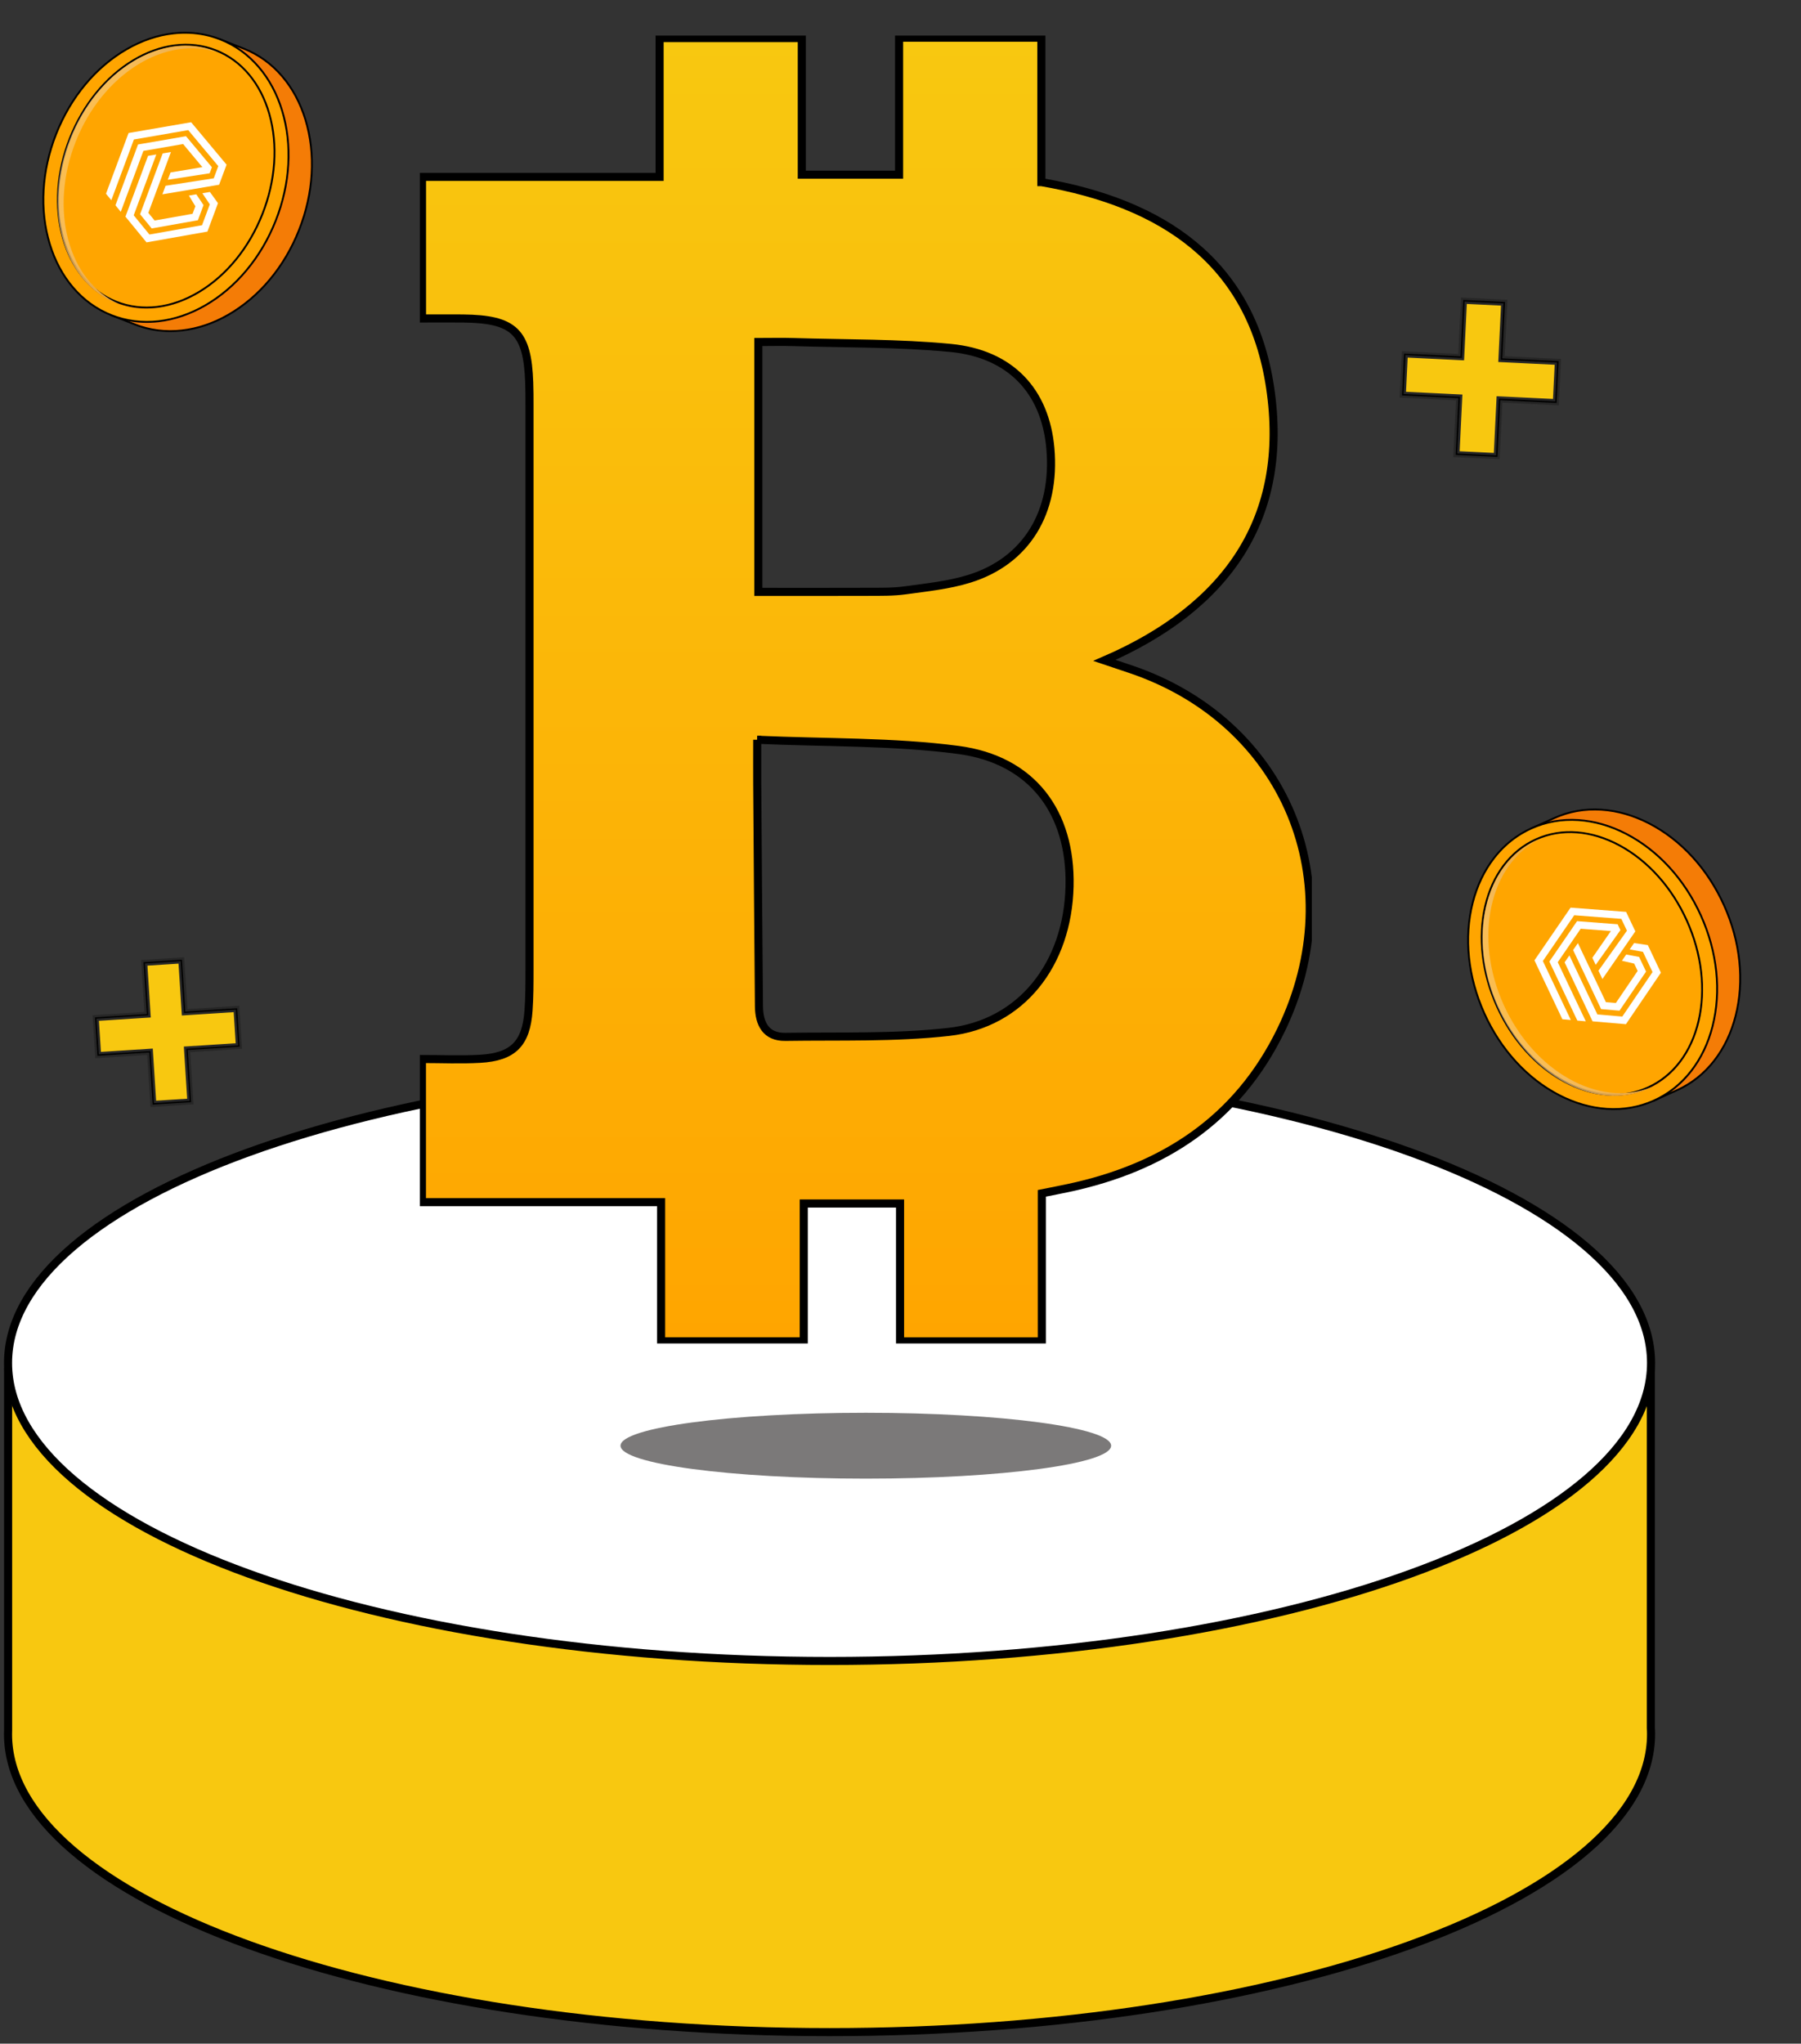 <svg width="156" height="177" viewBox="0 0 156 177" fill="none" xmlns="http://www.w3.org/2000/svg">
<rect x="0" y="0" width="156" height="177" fill="#333333" stroke="none"/>
<path d="M143.012 150.19C143.012 164.443 111.152 176 71.854 176C32.556 176 0.695 164.443 0.695 150.19C0.695 150.08 0.699 149.967 0.702 149.857V118.862H142.994V149.659C143.008 149.836 143.012 150.013 143.012 150.19Z" fill="#F8C810" stroke="black" stroke-width="0.7" stroke-miterlimit="10"/>
<path d="M71.854 143.854C111.154 143.854 143.012 132.299 143.012 118.044C143.012 103.79 111.154 92.234 71.854 92.234C32.554 92.234 0.696 103.79 0.696 118.044C0.696 132.299 32.554 143.854 71.854 143.854Z" fill="white" stroke="black" stroke-width="0.7" stroke-miterlimit="10"/>
<ellipse cx="74.997" cy="125.211" rx="21.248" ry="2.852" fill="#7B7979"/>
<path d="M130.225 26.279L129.585 39.436L126.223 39.272L126.863 26.115L130.225 26.279ZM121.741 30.762L134.872 31.401L134.708 34.762L121.578 34.124L121.741 30.762Z" fill="#F8C810"/>
<path d="M130.461 26.16L130.465 26.06L130.366 26.055L126.745 25.879L126.645 25.875L126.64 25.974L126.408 30.759L121.623 30.526L121.523 30.522L121.518 30.622L121.342 34.242L121.337 34.342L121.437 34.347L126.222 34.579L125.988 39.391L125.983 39.49L126.083 39.495L129.703 39.671L129.803 39.676L129.808 39.576L130.042 34.765L134.827 34.998L134.927 35.003L134.932 34.903L135.108 31.282L135.113 31.182L135.013 31.177L130.228 30.945L130.461 26.16ZM126.621 31.1L126.721 31.104L126.726 31.005L126.958 26.22L130.12 26.374L129.887 31.158L129.883 31.258L129.982 31.263L134.767 31.496L134.613 34.657L129.829 34.425L129.729 34.42L129.724 34.52L129.49 39.331L126.328 39.177L126.562 34.366L126.567 34.266L126.467 34.261L121.682 34.029L121.836 30.867L126.621 31.1Z" fill="black" stroke="#262626" stroke-width="0.2"/>
<path d="M15.649 83.248L16.426 95.344L13.335 95.543L12.559 83.446L15.649 83.248ZM8.356 88.225L20.429 87.451L20.627 90.541L8.554 91.316L8.356 88.225Z" fill="#F8C810"/>
<path d="M15.861 83.115L15.855 83.015L15.755 83.022L12.426 83.235L12.326 83.242L12.333 83.341L12.614 87.733L8.223 88.014L8.123 88.021L8.13 88.12L8.343 91.449L8.35 91.549L8.45 91.543L12.841 91.261L13.124 95.676L13.13 95.776L13.23 95.77L16.559 95.556L16.659 95.55L16.652 95.45L16.369 91.034L20.76 90.753L20.86 90.746L20.854 90.647L20.64 87.318L20.634 87.218L20.534 87.224L16.143 87.506L15.861 83.115ZM12.854 88.037L12.954 88.031L12.947 87.931L12.665 83.54L15.556 83.354L15.838 87.745L15.845 87.845L15.944 87.839L20.335 87.557L20.521 90.448L16.13 90.73L16.03 90.736L16.036 90.836L16.32 95.251L13.429 95.437L13.145 91.022L13.139 90.922L13.039 90.928L8.648 91.21L8.463 88.319L12.854 88.037Z" fill="black" stroke="#262626" stroke-width="0.2"/>
<g clip-path="url(#clip0_36040_12526)">
<path d="M21.113 4.214L19.089 3.414L18.981 3.688C14.241 3.164 9.148 6.679 6.888 12.401C4.629 18.124 5.947 24.17 9.765 27.026L9.657 27.3L11.682 28.099C16.933 30.173 23.302 26.507 25.907 19.911C28.511 13.316 26.365 6.287 21.113 4.214Z" fill="#F7D959"/>
<path d="M21.113 4.213L19.088 3.414L18.98 3.688C14.241 3.164 9.148 6.678 6.888 12.401C4.628 18.124 5.946 24.17 9.764 27.025L9.656 27.299L11.681 28.099C16.933 30.173 23.302 26.507 25.906 19.911C28.511 13.315 26.365 6.287 21.113 4.213Z" fill="#F47C06"/>
<path d="M11.652 28.174L9.552 27.345L9.668 27.053C7.814 25.645 6.501 23.429 5.969 20.805C5.701 19.487 5.634 18.103 5.768 16.692C5.906 15.232 6.258 13.778 6.814 12.372C7.369 10.965 8.105 9.664 9.001 8.503C9.867 7.381 10.862 6.416 11.958 5.637C14.14 4.085 16.612 3.363 18.928 3.602L19.043 3.31L21.143 4.139C22.439 4.651 23.57 5.466 24.505 6.562C25.407 7.619 26.09 8.891 26.533 10.343C27.444 13.325 27.248 16.734 25.981 19.941C24.715 23.148 22.529 25.77 19.827 27.326C18.511 28.084 17.143 28.547 15.762 28.702C14.823 28.808 13.903 28.768 13.016 28.583C12.552 28.486 12.097 28.35 11.652 28.174ZM21.084 4.288L19.134 3.518L19.032 3.774L18.971 3.768C16.677 3.514 14.22 4.224 12.051 5.768C10.968 6.538 9.985 7.491 9.128 8.601C8.241 9.75 7.513 11.038 6.963 12.431C6.413 13.823 6.065 15.262 5.928 16.707C5.795 18.102 5.862 19.47 6.126 20.773C6.655 23.381 7.965 25.579 9.813 26.961L9.862 26.998L9.761 27.254L11.711 28.024C12.982 28.526 14.34 28.701 15.745 28.542C17.103 28.389 18.45 27.933 19.747 27.186C22.418 25.649 24.579 23.055 25.832 19.881C27.085 16.708 27.279 13.337 26.379 10.389C25.942 8.958 25.271 7.705 24.383 6.665C23.465 5.59 22.355 4.79 21.084 4.287L21.084 4.288Z" fill="black"/>
<path d="M23.882 19.111C26.486 12.515 24.34 5.487 19.088 3.413C13.836 1.34 7.467 5.006 4.863 11.602C2.259 18.198 4.405 25.226 9.657 27.299C14.909 29.373 21.277 25.707 23.882 19.111Z" fill="#FFA500"/>
<path d="M9.627 27.375C8.331 26.863 7.2 26.048 6.265 24.952C5.363 23.895 4.681 22.623 4.237 21.171C3.327 18.188 3.522 14.78 4.789 11.573C6.055 8.366 8.241 5.743 10.943 4.188C12.259 3.43 13.627 2.967 15.008 2.812C16.439 2.65 17.822 2.828 19.118 3.34C20.414 3.852 21.545 4.667 22.48 5.763C23.382 6.82 24.065 8.092 24.508 9.544C25.419 12.526 25.223 15.935 23.956 19.142C22.69 22.349 20.504 24.971 17.802 26.527C16.486 27.284 15.119 27.747 13.738 27.903C12.798 28.009 11.878 27.969 10.991 27.784C10.527 27.687 10.072 27.551 9.627 27.375ZM15.026 2.971C13.667 3.124 12.32 3.581 11.023 4.327C8.352 5.864 6.191 8.459 4.938 11.632C3.685 14.805 3.491 18.176 4.391 21.123C4.828 22.555 5.499 23.808 6.387 24.848C7.305 25.923 8.415 26.723 9.686 27.226C10.958 27.727 12.315 27.902 13.72 27.743C15.079 27.59 16.425 27.134 17.722 26.388C20.393 24.85 22.555 22.256 23.808 19.083C25.061 15.909 25.255 12.539 24.355 9.591C23.918 8.16 23.246 6.907 22.358 5.866C21.441 4.791 20.331 3.991 19.059 3.489C18.623 3.316 18.176 3.183 17.722 3.088C16.851 2.906 15.949 2.867 15.025 2.971L15.026 2.971Z" fill="black"/>
<path d="M22.706 18.647C25.081 12.631 23.275 6.281 18.673 4.464C14.071 2.647 8.414 6.05 6.039 12.066C3.664 18.082 5.469 24.432 10.072 26.249C14.674 28.066 20.331 24.662 22.706 18.647Z" fill="#F47C06"/>
<path d="M22.728 18.54C25.103 12.525 23.297 6.175 18.695 4.358C14.093 2.541 8.436 5.944 6.061 11.96C3.686 17.976 5.491 24.325 10.094 26.143C14.696 27.96 20.352 24.556 22.728 18.54Z" fill="#FFA500"/>
<path d="M10.065 26.218C8.927 25.769 7.938 25.042 7.126 24.058C6.344 23.108 5.757 21.962 5.384 20.648C4.618 17.953 4.832 14.857 5.987 11.931C7.142 9.005 9.101 6.598 11.502 5.154C12.672 4.45 13.884 4.013 15.104 3.855C16.369 3.691 17.588 3.835 18.726 4.284C19.863 4.734 20.852 5.46 21.664 6.445C22.447 7.394 23.033 8.541 23.406 9.854C24.172 12.55 23.958 15.645 22.803 18.571C21.648 21.497 19.689 23.904 17.288 25.349C16.118 26.052 14.906 26.49 13.686 26.648C12.838 26.757 12.012 26.729 11.217 26.563C10.825 26.481 10.44 26.366 10.065 26.218ZM11.585 5.291C9.214 6.718 7.279 9.097 6.136 11.99C4.994 14.883 4.781 17.942 5.538 20.604C6.293 23.259 7.921 25.199 10.123 26.069C12.326 26.938 14.841 26.634 17.205 25.211C19.576 23.785 21.511 21.405 22.654 18.512C23.796 15.619 24.008 12.56 23.252 9.898C22.497 7.244 20.868 5.303 18.666 4.433C18.298 4.288 17.921 4.175 17.538 4.095C15.627 3.697 13.554 4.106 11.585 5.291Z" fill="black"/>
<path style="mix-blend-mode:multiply" d="M6.558 12.271C8.888 6.369 14.377 2.986 18.93 4.576C18.845 4.538 18.761 4.499 18.674 4.465C14.071 2.648 8.415 6.051 6.039 12.067C3.664 18.082 5.469 24.432 10.072 26.249C10.159 26.284 10.247 26.313 10.334 26.343C5.923 24.394 4.228 18.173 6.558 12.271Z" fill="url(#paint0_radial_36040_12526)"/>
<path d="M16.304 11.269L18.908 14.388L18.516 15.444L14.341 16.089L14.064 16.832L18.979 16L19.625 14.263L16.555 10.586L11.136 11.521L9.182 16.778L9.643 17.342L11.599 12.081L16.304 11.269Z" fill="white"/>
<path d="M17.53 14.476L14.771 14.937L14.535 15.568L18.159 15.008L18.354 14.484L16.11 11.797L11.957 12.513L10 17.78L10.46 18.345L12.421 13.069L15.861 12.476L17.53 14.476Z" fill="white"/>
<path d="M18.181 16.626L17.529 16.737L18.172 17.7L17.502 19.504L12.944 20.311L11.581 18.647L13.539 13.38L12.823 13.5L10.866 18.764L12.692 20.992L17.967 20.058L18.881 17.597L18.181 16.626Z" fill="white"/>
<path d="M13.139 19.784L17.142 19.076L17.629 17.765L17.003 16.829L16.362 16.939L16.922 17.865L16.679 18.517L13.393 19.099L12.848 18.435L14.807 13.166L14.091 13.288L12.133 18.556L13.139 19.784Z" fill="white"/>
</g>
<g clip-path="url(#clip1_36040_12526)">
<path d="M134.646 70.845L132.648 71.744L132.769 72.014C129.063 75.065 128.021 81.207 130.562 86.856C133.103 92.506 138.39 95.801 143.132 95.052L143.254 95.323L145.252 94.424C150.437 92.092 152.265 84.923 149.337 78.412C146.408 71.9 139.831 68.513 134.646 70.845Z" fill="#F7D959"/>
<path d="M134.646 70.845L132.648 71.744L132.769 72.014C129.063 75.065 128.021 81.207 130.562 86.856C133.103 92.506 138.39 95.801 143.132 95.052L143.254 95.323L145.252 94.424C150.437 92.092 152.265 84.923 149.337 78.412C146.408 71.9 139.831 68.513 134.646 70.845Z" fill="#F47C06"/>
<path d="M145.285 94.497L143.213 95.43L143.083 95.141C140.766 95.49 138.245 94.881 135.978 93.422C134.839 92.689 133.793 91.766 132.87 90.678C131.914 89.553 131.113 88.278 130.488 86.89C129.864 85.501 129.442 84.056 129.234 82.594C129.033 81.182 129.036 79.787 129.243 78.449C129.656 75.785 130.872 73.494 132.67 71.992L132.541 71.704L134.613 70.771C135.892 70.196 137.275 69.952 138.722 70.047C140.118 70.139 141.515 70.54 142.874 71.24C145.665 72.678 147.986 75.213 149.41 78.379C150.834 81.544 151.191 84.963 150.415 88.005C150.037 89.486 149.411 90.798 148.553 91.903C147.969 92.656 147.295 93.291 146.538 93.801C146.143 94.067 145.724 94.3 145.285 94.497ZM134.679 70.918L132.754 71.784L132.868 72.037L132.82 72.077C131.026 73.553 129.813 75.825 129.403 78.473C129.198 79.796 129.195 81.174 129.394 82.572C129.6 84.018 130.017 85.448 130.636 86.823C131.254 88.198 132.047 89.46 132.993 90.573C133.906 91.649 134.94 92.561 136.065 93.286C138.319 94.736 140.824 95.335 143.119 94.972L143.18 94.963L143.294 95.216L145.219 94.35C146.474 93.785 147.553 92.929 148.425 91.804C149.269 90.716 149.886 89.424 150.258 87.965C151.025 84.958 150.671 81.577 149.262 78.445C147.853 75.312 145.558 72.805 142.8 71.384C141.46 70.694 140.085 70.298 138.711 70.208C137.291 70.115 135.934 70.354 134.679 70.918L134.679 70.918Z" fill="black"/>
<path d="M147.337 79.31C144.408 72.799 137.831 69.411 132.646 71.743C127.462 74.076 125.634 81.244 128.563 87.755C131.492 94.266 138.069 97.654 143.253 95.322C148.438 92.99 150.266 85.821 147.337 79.31Z" fill="#FFA500"/>
<path d="M143.287 95.396C142.008 95.972 140.625 96.215 139.178 96.12C137.782 96.028 136.385 95.627 135.026 94.927C132.235 93.489 129.914 90.954 128.49 87.788C127.066 84.623 126.709 81.204 127.485 78.162C127.863 76.681 128.489 75.369 129.347 74.264C130.236 73.118 131.335 72.245 132.615 71.67C133.894 71.094 135.277 70.851 136.724 70.946C138.12 71.038 139.517 71.439 140.876 72.139C143.666 73.576 145.988 76.112 147.411 79.277C148.835 82.443 149.192 85.862 148.416 88.904C148.039 90.385 147.412 91.697 146.555 92.802C145.971 93.554 145.296 94.189 144.54 94.699C144.144 94.966 143.726 95.198 143.287 95.396ZM129.474 74.363C128.631 75.451 128.014 76.742 127.642 78.202C126.875 81.209 127.228 84.59 128.637 87.722C130.046 90.855 132.341 93.362 135.1 94.783C136.439 95.473 137.814 95.868 139.188 95.959C140.609 96.052 141.965 95.813 143.221 95.249C144.476 94.684 145.555 93.828 146.427 92.703C147.271 91.615 147.888 90.323 148.26 88.863C149.027 85.857 148.673 82.476 147.264 79.343C145.855 76.211 143.56 73.703 140.802 72.282C139.462 71.593 138.087 71.197 136.713 71.107C135.292 71.013 133.936 71.252 132.681 71.817C132.25 72.01 131.84 72.239 131.452 72.5C130.709 73.001 130.047 73.624 129.474 74.363L129.474 74.363Z" fill="black"/>
<path d="M146.176 79.833C143.505 73.894 137.656 70.737 133.113 72.781C128.57 74.825 127.052 81.295 129.724 87.234C132.395 93.172 138.243 96.329 142.787 94.285C147.33 92.242 148.847 85.771 146.176 79.833Z" fill="#F47C06"/>
<path d="M146.115 79.742C143.443 73.803 137.595 70.646 133.052 72.69C128.509 74.734 126.991 81.204 129.663 87.143C132.334 93.081 138.182 96.238 142.726 94.195C147.269 92.151 148.786 85.68 146.115 79.742Z" fill="#FFA500"/>
<path d="M142.759 94.269C141.636 94.775 140.418 94.977 139.137 94.871C137.903 94.769 136.664 94.387 135.454 93.734C132.972 92.394 130.889 90.065 129.59 87.177C128.291 84.288 127.93 81.185 128.574 78.438C128.888 77.1 129.424 75.919 130.167 74.928C130.937 73.9 131.897 73.123 133.02 72.617C134.143 72.112 135.362 71.909 136.642 72.015C137.877 72.117 139.116 72.5 140.325 73.153C142.808 74.493 144.891 76.822 146.19 79.71C147.489 82.598 147.849 85.702 147.205 88.448C146.891 89.787 146.356 90.968 145.613 91.959C145.097 92.647 144.496 93.223 143.818 93.68C143.483 93.906 143.13 94.102 142.759 94.269ZM128.731 78.475C128.095 81.188 128.452 84.254 129.737 87.11C131.022 89.966 133.079 92.268 135.531 93.592C137.976 94.912 140.519 95.1 142.693 94.122C144.867 93.144 146.414 91.116 147.048 88.412C147.684 85.699 147.327 82.632 146.042 79.776C144.757 76.92 142.7 74.618 140.248 73.295C137.803 71.975 135.26 71.787 133.086 72.765C132.723 72.928 132.377 73.121 132.05 73.341C130.421 74.44 129.26 76.223 128.731 78.475Z" fill="black"/>
<path style="mix-blend-mode:multiply" d="M130.236 87.003C127.616 81.177 129.029 74.842 133.374 72.674C133.287 72.709 133.2 72.742 133.114 72.781C128.571 74.825 127.053 81.295 129.724 87.233C132.395 93.172 138.244 96.329 142.787 94.285C142.873 94.247 142.956 94.203 143.039 94.162C138.535 95.975 132.857 92.829 130.236 87.003Z" fill="url(#paint1_radial_36040_12526)"/>
<path d="M136.358 79.27L140.437 79.582L140.923 80.607L138.457 84.071L138.798 84.793L141.65 80.663L140.85 78.977L136.042 78.609L132.911 83.174L135.331 88.276L136.061 88.34L133.64 83.234L136.358 79.27Z" fill="white"/>
<path d="M139.533 80.637L137.927 82.952L138.217 83.565L140.358 80.558L140.117 80.049L136.603 79.781L134.203 83.28L136.627 88.391L137.358 88.455L134.93 83.335L136.917 80.437L139.533 80.637Z" fill="white"/>
<path d="M141.541 81.678L141.163 82.227L142.31 82.439L143.14 84.189L140.521 88.044L138.363 87.859L135.939 82.747L135.523 83.348L137.946 88.457L140.835 88.704L143.866 84.244L142.733 81.855L141.541 81.678Z" fill="white"/>
<path d="M140.278 87.534L142.579 84.148L141.976 82.877L140.86 82.671L140.489 83.211L141.55 83.457L141.851 84.091L139.962 86.87L139.101 86.796L136.676 81.683L136.261 82.284L138.686 87.397L140.278 87.534Z" fill="white"/>
</g>
<g clip-path="url(#clip2_36040_12526)">
<path d="M65.688 51.261C69.003 51.261 72.088 51.271 75.17 51.257C76.258 51.253 77.361 51.275 78.434 51.126C80.286 50.871 82.182 50.678 83.954 50.129C88.913 48.593 91.468 44.361 90.98 38.822C90.543 33.887 87.552 30.641 82.342 30.135C77.837 29.699 73.282 29.768 68.748 29.626C67.744 29.593 66.736 29.622 65.688 29.622V51.261ZM90.209 15.775C100.695 17.591 108.387 22.657 110.017 33.578C111.709 44.925 106.236 52.614 95.663 57.196C96.594 57.509 97.249 57.731 97.904 57.949C111.363 62.48 117.181 76.403 110.948 89.235C107.186 96.975 100.746 101.146 92.53 102.892C91.824 103.042 91.115 103.18 90.241 103.354V116.175H77.961V104.235H69.621V116.171H57.265V104.119H36.547V91.72C38.235 91.72 39.916 91.797 41.583 91.702C44.453 91.538 45.581 90.381 45.782 87.513C45.862 86.367 45.865 85.21 45.865 84.06C45.869 67.749 45.869 51.439 45.865 35.125C45.865 34.459 45.865 33.789 45.84 33.123C45.687 28.734 44.537 27.628 40.073 27.584C38.937 27.573 37.798 27.584 36.554 27.584V15.321H57.134V3.297H69.451V15.131H77.877V3.264H90.201V15.775H90.209ZM65.59 64.07C65.59 65.613 65.583 66.752 65.59 67.888C65.637 74.307 65.681 80.726 65.739 87.146C65.754 88.66 66.329 89.832 68.039 89.802C72.754 89.73 77.506 89.897 82.175 89.373C88.466 88.667 92.486 83.514 92.643 76.763C92.792 70.355 89.412 65.788 82.979 64.947C77.317 64.205 71.543 64.336 65.586 64.07H65.59Z" fill="url(#paint2_linear_36040_12526)" stroke="black" stroke-width="0.7" stroke-miterlimit="10"/>
</g>
<defs>
<radialGradient id="paint0_radial_36040_12526" cx="0" cy="0" r="1" gradientUnits="userSpaceOnUse" gradientTransform="translate(10.321 13.797) rotate(21.546) scale(8.902 11.75)">
<stop offset="0.02" stop-color="white" stop-opacity="0"/>
<stop offset="1" stop-color="#EDAC46"/>
</radialGradient>
<radialGradient id="paint1_radial_36040_12526" cx="0" cy="0" r="1" gradientUnits="userSpaceOnUse" gradientTransform="translate(133.979 85.36) rotate(-24.221) scale(8.962 11.83)">
<stop offset="0.02" stop-color="white" stop-opacity="0"/>
<stop offset="1" stop-color="#EDAC46"/>
</radialGradient>
<linearGradient id="paint2_linear_36040_12526" x1="74.998" y1="3.264" x2="74.998" y2="116.175" gradientUnits="userSpaceOnUse">
<stop stop-color="#F8C810"/>
<stop offset="1" stop-color="#FFA500"/>
</linearGradient>
<clipPath id="clip0_36040_12526">
<rect width="22.818" height="25.986" fill="white" transform="translate(8.261 0) rotate(16.956)"/>
</clipPath>
<clipPath id="clip1_36040_12526">
<rect width="22.973" height="26.163" fill="white" transform="translate(122.581 77.157) rotate(-28.811)"/>
</clipPath>
<clipPath id="clip2_36040_12526">
<rect width="77.265" height="113.275" fill="white" transform="translate(36.365 3.082)"/>
</clipPath>
</defs>
</svg>
